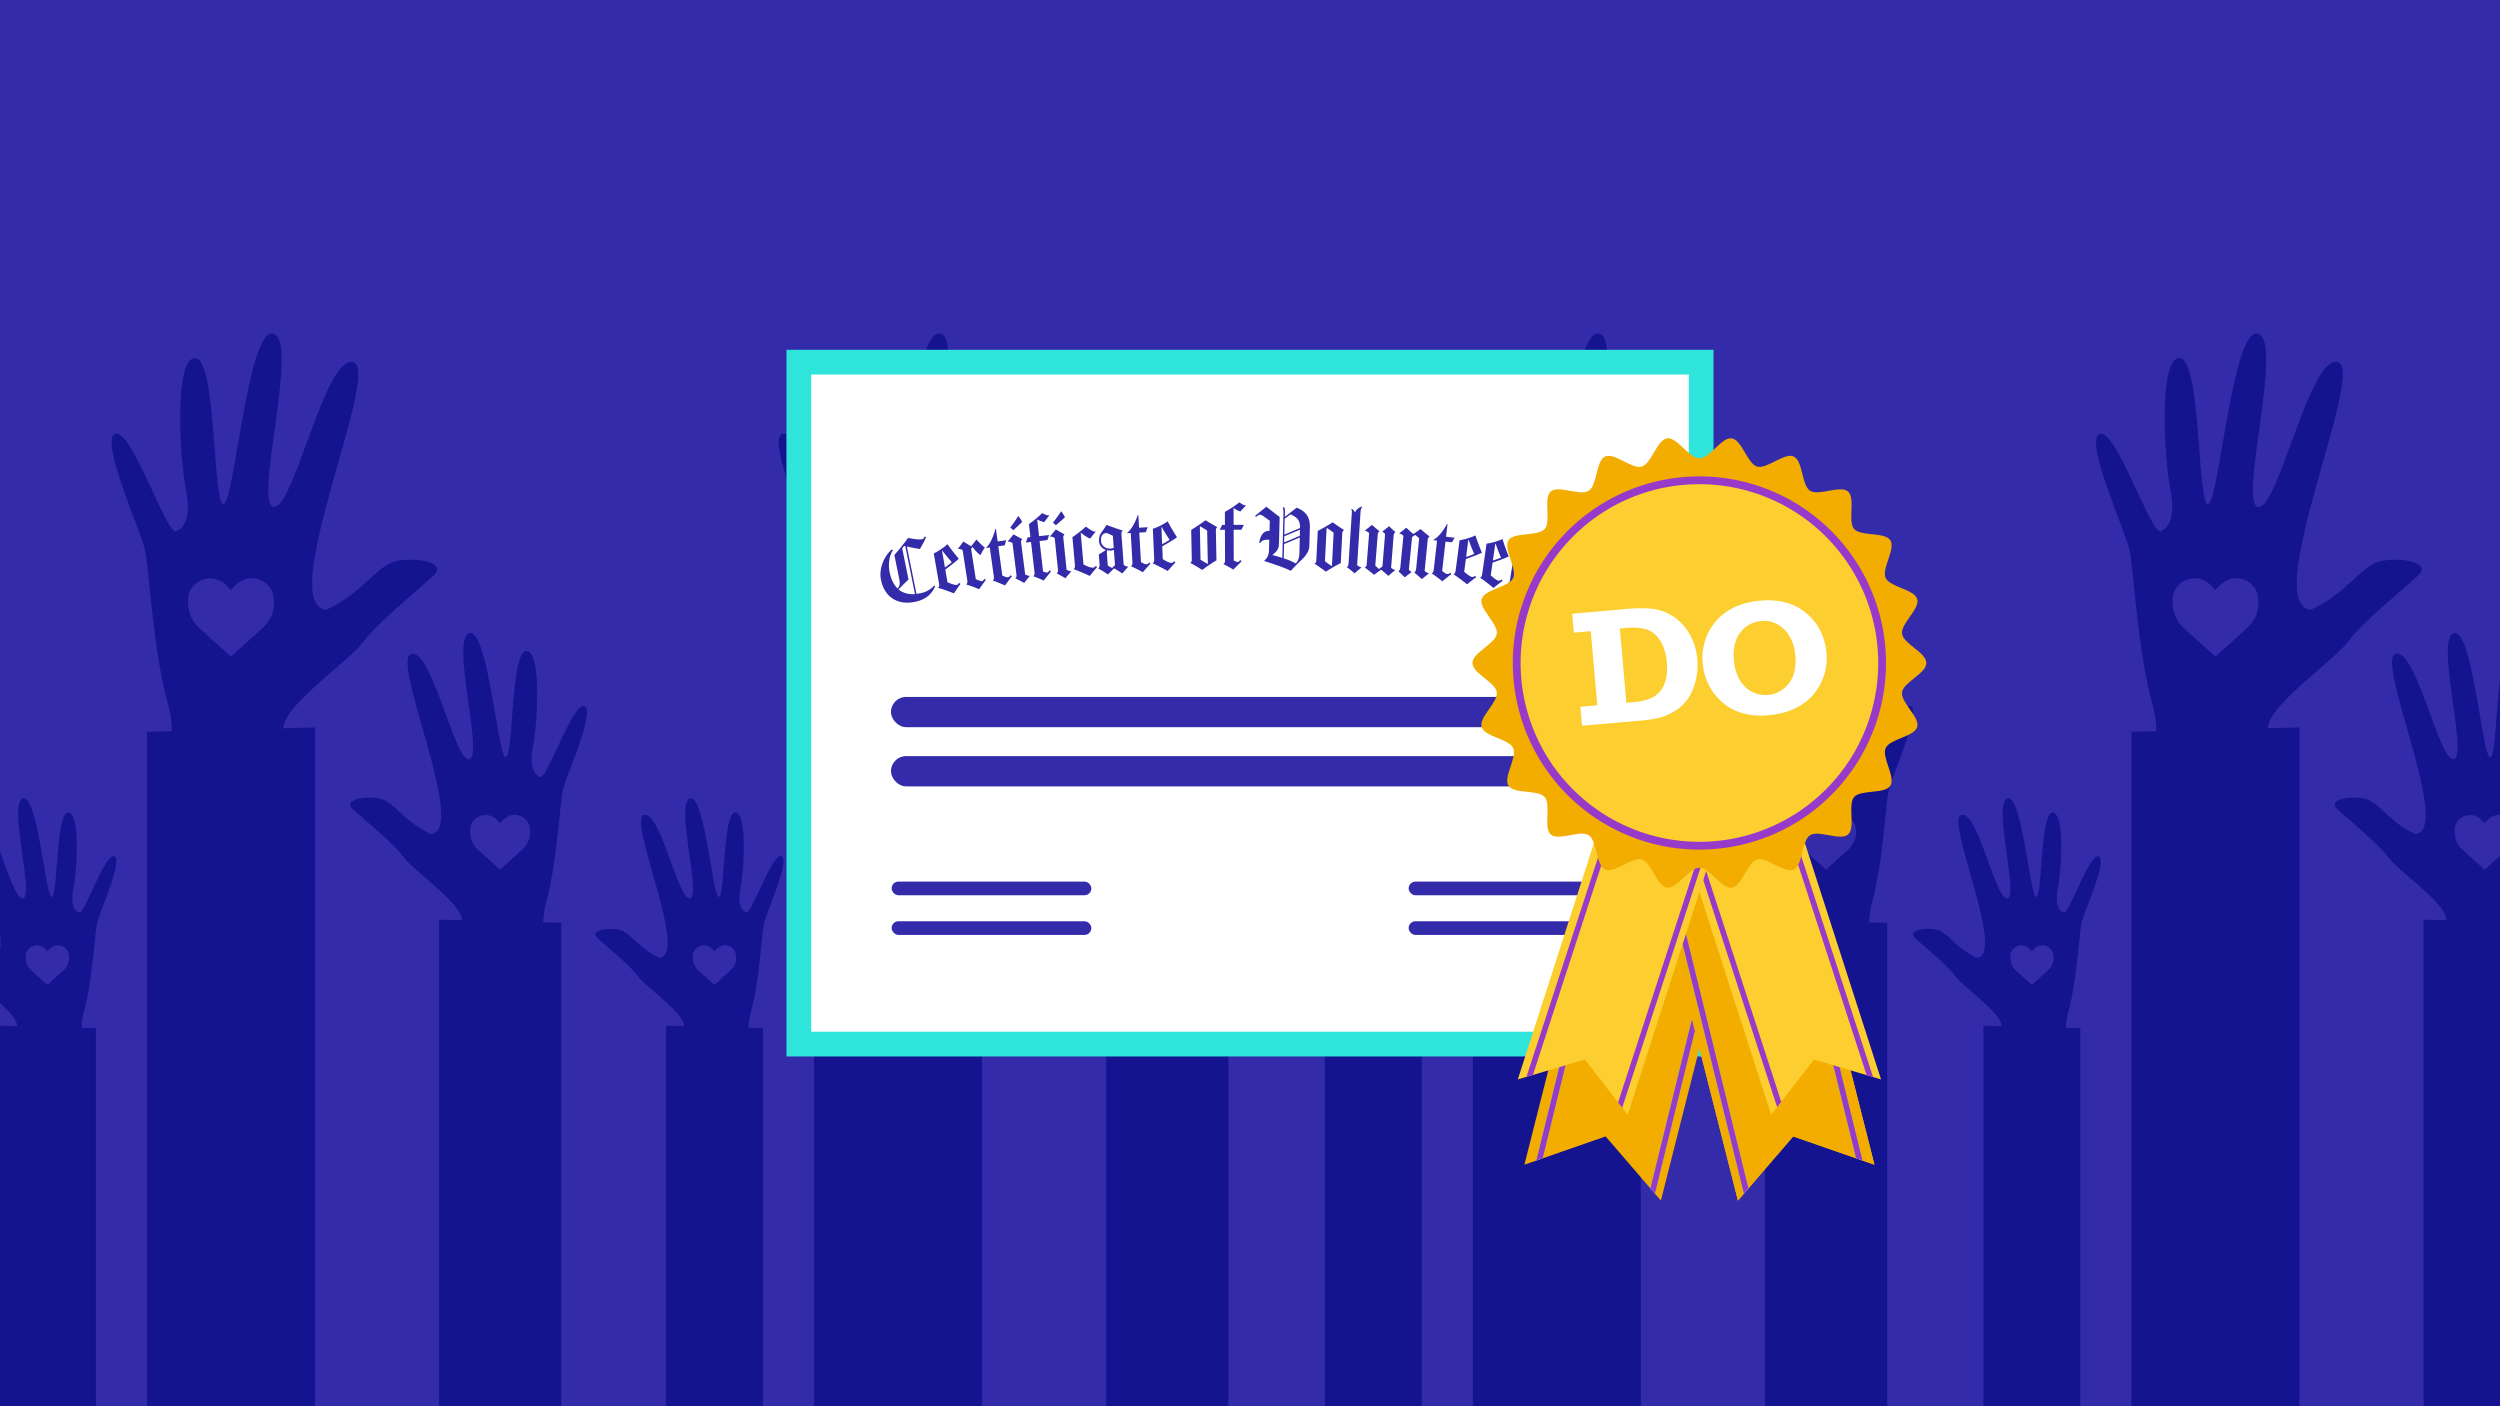 <svg id="Layer_1" data-name="Layer 1" xmlns="http://www.w3.org/2000/svg" xmlns:xlink="http://www.w3.org/1999/xlink" viewBox="0 0 1920 1080"><defs><style>.cls-1{fill:none;}.cls-2{fill:#f9bb0b;}.cls-3{clip-path:url(#clip-path);}.cls-4{fill:#332baa;}.cls-5{fill:#141491;}.cls-6{fill:#fff;}.cls-7{fill:#2fe4da;}.cls-8{fill:#983ac9;}.cls-9{clip-path:url(#clip-path-2);}.cls-10{fill:#f2ad00;}.cls-11{clip-path:url(#clip-path-3);}.cls-12{clip-path:url(#clip-path-4);}.cls-13{fill:#fcce2f;}.cls-14{clip-path:url(#clip-path-5);}</style><clipPath id="clip-path"><rect class="cls-1" width="1920" height="1080"/></clipPath><clipPath id="clip-path-2"><polygon class="cls-1" points="1275.57 922.04 1233.11 872.77 1170.73 894.5 1253.48 567.6 1358.32 595.14 1275.57 922.04"/></clipPath><clipPath id="clip-path-3"><polygon class="cls-2" points="1334.74 922.04 1377.19 872.77 1439.58 894.5 1356.82 567.6 1251.99 595.14 1334.74 922.04"/></clipPath><clipPath id="clip-path-4"><polygon class="cls-1" points="1444.63 828.98 1393.15 813.74 1360.24 856.16 1256.86 535.18 1341.24 508 1444.63 828.98"/></clipPath><clipPath id="clip-path-5"><polygon class="cls-1" points="1165.68 828.98 1217.16 813.74 1250.06 856.16 1353.44 535.18 1269.06 508 1165.68 828.98"/></clipPath></defs><g class="cls-3"><rect class="cls-4" x="-14.35" y="-13.35" width="1948.69" height="1106.7"/><path class="cls-5" d="M1880.79,717.57a123,123,0,0,0-2.4-13.56c-4-13.14-37.5-36.08-44.6-46.1-6.49-9.17-30.23-28.72-38.55-36.28s9.07-10.58,20.41-8.32,18.14,17.39,39.3,27.21c28.73-2.26-31-133.78-15.11-138.31s33.25,82.38,44.59,80.87-14.36-92.21,0-96.75,21.92,94.48,28,95.24,3.78-81.63,15.87-81.63,8.32,57.44,5.29,72.56,0,21.92,5.29,24.19,25-57.45,34-54.42-14.37,54.42-16.63,65-4.54,56.68-12.85,86.16a66.69,66.69,0,0,0-1.86,23.09"/><polygon class="cls-5" points="1955.16 708.71 1861.3 706.28 1861.3 1100.35 1955.16 1100.35 1955.16 708.71"/><path class="cls-5" d="M1538.73,796.69a95.79,95.79,0,0,0-1.91-10.76c-3.15-10.42-29.74-28.62-35.37-36.57-5.15-7.28-24-22.79-30.58-28.78s7.19-8.4,16.18-6.6,14.4,13.79,31.18,21.59c22.79-1.8-24.58-106.13-12-109.73s26.38,65.36,35.38,64.16-11.39-73.16,0-76.75,17.39,75,22.18,75.55,3-64.76,12.6-64.76,6.59,45.57,4.19,57.56,0,17.39,4.2,19.19,19.79-45.57,27-43.17-11.39,43.17-13.19,51.56-3.6,45-10.19,68.36a52.76,52.76,0,0,0-1.47,18.31"/><polygon class="cls-5" points="1597.73 789.66 1523.27 787.73 1523.27 1100.35 1597.73 1100.35 1597.73 789.66"/><path class="cls-5" d="M1739.19,574.18c1.21-8.58,2.37-15.56,3.3-18.63,5.46-18.07,51.55-49.6,61.3-63.38,8.93-12.61,41.56-39.48,53-49.87s-12.47-14.55-28-11.43-24.94,23.89-54,37.4c-39.48-3.12,42.6-183.9,20.78-190.13s-45.71,113.25-61.3,111.17,19.74-126.76,0-133-30.13,129.87-38.44,130.91S1690.55,275,1673.92,275s-11.43,79-7.27,99.74,0,30.13-7.27,33.25-34.29-79-46.76-74.8,19.74,74.8,22.86,89.35,6.23,77.92,17.66,118.44c2.86,10.14,3.38,21.06,2.55,31.73"/><polygon class="cls-5" points="1636.95 562 1765.98 558.66 1765.98 1100.35 1636.95 1100.35 1636.95 562"/><path class="cls-4" d="M1908.1,632.25a39.5,39.5,0,0,1,4.7-4.34,11.65,11.65,0,0,1,18.08,7.34,17.67,17.67,0,0,1-4.94,16.44c-3.48,3.47-7.24,6.67-10.89,10-2.26,2.06-4.54,4.09-6.83,6.15-5.59-5-11.23-10-16.77-15.08a17.92,17.92,0,0,1-6-10.93c-.56-4.07-.5-8,2.23-11.44a12,12,0,0,1,17.14-1.54A42.18,42.18,0,0,1,1908.1,632.25Z"/><path class="cls-4" d="M1560.41,730.64a29,29,0,0,1,3.4-3.14,8.43,8.43,0,0,1,13.08,5.32,12.78,12.78,0,0,1-3.57,11.89c-2.52,2.51-5.24,4.82-7.88,7.22-1.64,1.49-3.29,3-4.94,4.45-4-3.63-8.13-7.23-12.14-10.91a13,13,0,0,1-4.31-7.91c-.4-2.95-.35-5.81,1.61-8.28a8.65,8.65,0,0,1,12.41-1.11A31.17,31.17,0,0,1,1560.41,730.64Z"/><path class="cls-4" d="M1701.28,453.25c2.19-2.05,4.21-4.52,6.74-6.23,10-6.76,23.72-1.31,25.92,10.53,1.64,8.86-.56,17.06-7.08,23.56-5,5-10.38,9.56-15.61,14.31-3.24,2.95-6.51,5.87-9.79,8.82-8-7.19-16.1-14.32-24-21.62a25.69,25.69,0,0,1-8.53-15.67c-.8-5.84-.71-11.51,3.19-16.4a17.16,17.16,0,0,1,24.58-2.21A62.69,62.69,0,0,1,1701.28,453.25Z"/><path class="cls-5" d="M1375,717.57a120.56,120.56,0,0,0-2.4-13.56c-4-13.14-37.5-36.08-44.59-46.1-6.5-9.17-30.24-28.72-38.55-36.28s9.07-10.58,20.41-8.32,18.14,17.39,39.3,27.21c28.72-2.26-31-133.78-15.12-138.31s33.26,82.38,44.6,80.87-14.36-92.21,0-96.75,21.92,94.48,28,95.24,3.78-81.63,15.88-81.63,8.31,57.44,5.29,72.56,0,21.92,5.29,24.19,24.94-57.45,34-54.42-14.36,54.42-16.63,65-4.53,56.68-12.85,86.16a66.68,66.68,0,0,0-1.85,23.09"/><polygon class="cls-5" points="1449.36 708.71 1355.49 706.28 1355.49 1100.35 1449.36 1100.35 1449.36 708.71"/><path class="cls-5" d="M1032.92,796.69a96.45,96.45,0,0,0-1.9-10.76c-3.15-10.42-29.75-28.62-35.38-36.57-5.15-7.28-24-22.79-30.58-28.78s7.2-8.4,16.19-6.6,14.39,13.79,31.18,21.59c22.78-1.8-24.58-106.13-12-109.73s26.38,65.36,35.37,64.16-11.39-73.16,0-76.75,17.39,75,22.19,75.55,3-64.76,12.59-64.76,6.6,45.57,4.2,57.56,0,17.39,4.2,19.19,19.78-45.57,27-43.17-11.39,43.17-13.19,51.56-3.6,45-10.2,68.36a53,53,0,0,0-1.47,18.31"/><polygon class="cls-5" points="1091.93 789.66 1017.46 787.73 1017.46 1100.35 1091.93 1100.35 1091.93 789.66"/><path class="cls-5" d="M1233.39,574.18c1.21-8.58,2.37-15.56,3.3-18.63,5.46-18.07,51.54-49.6,61.3-63.38,8.92-12.61,41.56-39.48,53-49.87s-12.47-14.55-28.06-11.43-24.93,23.89-54,37.4c-39.48-3.12,42.6-183.9,20.78-190.13s-45.72,113.25-61.3,111.17,19.74-126.76,0-133-30.13,129.87-38.44,130.91S1184.74,275,1168.12,275s-11.43,79-7.28,99.74,0,30.13-7.27,33.25-34.28-79-46.75-74.8,19.74,74.8,22.86,89.35,6.23,77.92,17.66,118.44c2.86,10.14,3.37,21.06,2.54,31.73"/><polygon class="cls-5" points="1131.15 562 1260.18 558.66 1260.18 1100.35 1131.15 1100.35 1131.15 562"/><path class="cls-4" d="M1402.29,632.25a41.11,41.11,0,0,1,4.7-4.34,11.65,11.65,0,0,1,18.08,7.34,17.67,17.67,0,0,1-4.93,16.44c-3.49,3.47-7.25,6.67-10.89,10-2.27,2.06-4.54,4.09-6.83,6.15-5.59-5-11.23-10-16.77-15.08a17.87,17.87,0,0,1-6-10.93c-.56-4.07-.5-8,2.22-11.44a12,12,0,0,1,17.15-1.54A42,42,0,0,1,1402.29,632.25Z"/><path class="cls-4" d="M1054.6,730.64a30.63,30.63,0,0,1,3.4-3.14,8.44,8.44,0,0,1,13.09,5.32,12.81,12.81,0,0,1-3.58,11.89c-2.52,2.51-5.24,4.82-7.88,7.22-1.64,1.49-3.28,3-4.94,4.45-4-3.63-8.13-7.23-12.13-10.91a13,13,0,0,1-4.31-7.91c-.41-2.95-.36-5.81,1.61-8.28a8.65,8.65,0,0,1,12.41-1.11A31,31,0,0,1,1054.6,730.64Z"/><path class="cls-4" d="M1195.48,453.25c2.19-2.05,4.21-4.52,6.74-6.23,10-6.76,23.72-1.31,25.91,10.53,1.65,8.86-.56,17.06-7.07,23.56-5,5-10.39,9.56-15.62,14.31-3.24,2.95-6.5,5.87-9.78,8.82-8-7.19-16.1-14.32-24-21.62a25.64,25.64,0,0,1-8.53-15.67c-.81-5.84-.71-11.51,3.19-16.4a17.16,17.16,0,0,1,24.58-2.21A64.64,64.64,0,0,1,1195.48,453.25Z"/><path class="cls-5" d="M869,717.57A123,123,0,0,0,866.6,704c-4-13.14-37.5-36.08-44.6-46.1-6.49-9.17-30.23-28.72-38.54-36.28s9.06-10.58,20.4-8.32S822,630.7,843.17,640.52c28.72-2.26-31-133.78-15.12-138.31s33.26,82.38,44.59,80.87-14.36-92.21,0-96.75,21.92,94.48,28,95.24,3.78-81.63,15.87-81.63,8.32,57.44,5.29,72.56,0,21.92,5.29,24.19,25-57.45,34-54.42-14.36,54.42-16.63,65S939.91,664,931.6,693.43a66.44,66.44,0,0,0-1.85,23.09"/><polygon class="cls-5" points="943.38 708.71 849.51 706.28 849.51 1100.35 943.38 1100.35 943.38 708.71"/><path class="cls-5" d="M526.94,796.69A95.79,95.79,0,0,0,525,785.93c-3.15-10.42-29.74-28.62-35.37-36.57-5.15-7.28-24-22.79-30.58-28.78s7.19-8.4,16.19-6.6,14.39,13.79,31.18,21.59c22.78-1.8-24.59-106.13-12-109.73S520.84,691.2,529.83,690s-11.39-73.16,0-76.75,17.39,75,22.19,75.55S555,624,564.61,624s6.59,45.57,4.2,57.56,0,17.39,4.19,19.19,19.79-45.57,27-43.17-11.4,43.17-13.2,51.56-3.59,45-10.19,68.36a52.76,52.76,0,0,0-1.47,18.31"/><polygon class="cls-5" points="585.94 789.66 511.48 787.73 511.48 1100.35 585.94 1100.35 585.94 789.66"/><path class="cls-5" d="M727.4,574.18c1.21-8.58,2.38-15.56,3.31-18.63,5.45-18.07,51.54-49.6,61.3-63.38,8.92-12.61,41.55-39.48,53-49.87s-12.46-14.55-28-11.43-24.93,23.89-54,37.4c-39.48-3.12,42.6-183.9,20.78-190.13S738,391.39,722.39,389.31s19.74-126.76,0-133S692.26,386.19,684,387.23,678.76,275,662.13,275s-11.43,79-7.27,99.74,0,30.13-7.27,33.25-34.29-79-46.76-74.8,19.74,74.8,22.86,89.35,6.24,77.92,17.66,118.44c2.86,10.14,3.38,21.06,2.55,31.73"/><polygon class="cls-5" points="625.17 562 754.19 558.66 754.19 1100.35 625.17 1100.35 625.17 562"/><path class="cls-4" d="M896.31,632.25a41.11,41.11,0,0,1,4.7-4.34,11.65,11.65,0,0,1,18.08,7.34,17.67,17.67,0,0,1-4.94,16.44c-3.48,3.47-7.24,6.67-10.89,10-2.26,2.06-4.54,4.09-6.83,6.15-5.59-5-11.23-10-16.77-15.08a17.92,17.92,0,0,1-5.95-10.93c-.56-4.07-.49-8,2.23-11.44a12,12,0,0,1,17.15-1.54A43.81,43.81,0,0,1,896.31,632.25Z"/><path class="cls-4" d="M548.62,730.64a29,29,0,0,1,3.4-3.14,8.43,8.43,0,0,1,13.08,5.32,12.78,12.78,0,0,1-3.57,11.89c-2.52,2.51-5.24,4.82-7.88,7.22-1.64,1.49-3.29,3-4.94,4.45-4.05-3.63-8.13-7.23-12.14-10.91a13,13,0,0,1-4.3-7.91c-.41-2.95-.36-5.81,1.61-8.28a8.64,8.64,0,0,1,12.4-1.11A31.17,31.17,0,0,1,548.62,730.64Z"/><path class="cls-4" d="M689.49,453.25c2.19-2.05,4.21-4.52,6.74-6.23,10-6.76,23.72-1.31,25.92,10.53,1.64,8.86-.56,17.06-7.08,23.56-5,5-10.38,9.56-15.61,14.31-3.24,2.95-6.51,5.87-9.79,8.82-8-7.19-16.1-14.32-24-21.62A25.69,25.69,0,0,1,657.1,467c-.8-5.84-.71-11.51,3.19-16.4a17.16,17.16,0,0,1,24.58-2.21A62.69,62.69,0,0,1,689.49,453.25Z"/><path class="cls-5" d="M356.71,717.57a123,123,0,0,0-2.4-13.56c-4-13.14-37.5-36.08-44.6-46.1-6.49-9.17-30.23-28.72-38.55-36.28s9.07-10.58,20.41-8.32,18.14,17.39,39.3,27.21c28.73-2.26-31-133.78-15.11-138.31s33.25,82.38,44.59,80.87-14.36-92.21,0-96.75,21.92,94.48,28,95.24,3.78-81.63,15.87-81.63,8.31,57.44,5.29,72.56,0,21.92,5.29,24.19,24.94-57.45,34-54.42-14.36,54.42-16.62,65-4.54,56.68-12.85,86.16a66.69,66.69,0,0,0-1.86,23.09"/><polygon class="cls-5" points="431.08 708.71 337.22 706.28 337.22 1100.35 431.08 1100.35 431.08 708.71"/><path class="cls-5" d="M14.65,796.69a95.79,95.79,0,0,0-1.91-10.76C9.59,775.51-17,757.31-22.64,749.36c-5.15-7.28-24-22.79-30.58-28.78S-46,712.18-37,714s14.39,13.79,31.18,21.59c22.79-1.8-24.58-106.13-12-109.73S8.54,691.2,17.54,690s-11.39-73.16,0-76.75,17.39,75,22.18,75.55,3-64.76,12.6-64.76,6.59,45.57,4.19,57.56,0,17.39,4.2,19.19,19.79-45.57,27-43.17S76.3,700.79,74.5,709.18s-3.6,45-10.19,68.36a52.76,52.76,0,0,0-1.47,18.31"/><polygon class="cls-5" points="73.65 789.66 -0.81 787.73 -0.81 1100.35 73.65 1100.35 73.65 789.66"/><path class="cls-5" d="M215.11,574.18c1.21-8.58,2.37-15.56,3.3-18.63,5.46-18.07,51.55-49.6,61.3-63.38,8.93-12.61,41.56-39.48,53-49.87s-12.47-14.55-28.05-11.43-24.94,23.89-54,37.4c-39.48-3.12,42.6-183.9,20.78-190.13s-45.71,113.25-61.3,111.17,19.74-126.76,0-133S180,386.19,171.66,387.23,166.46,275,149.84,275s-11.43,79-7.27,99.74,0,30.13-7.27,33.25-34.29-79-46.76-74.8,19.74,74.8,22.86,89.35,6.23,77.92,17.66,118.44c2.86,10.14,3.38,21.06,2.55,31.73"/><polygon class="cls-5" points="112.87 562 241.9 558.66 241.9 1100.35 112.87 1100.35 112.87 562"/><path class="cls-4" d="M384,632.25a39.5,39.5,0,0,1,4.7-4.34,11.65,11.65,0,0,1,18.08,7.34,17.7,17.7,0,0,1-4.94,16.44c-3.48,3.47-7.24,6.67-10.89,10-2.26,2.06-4.54,4.09-6.83,6.15-5.59-5-11.23-10-16.77-15.08a17.92,17.92,0,0,1-5.95-10.93c-.56-4.07-.5-8,2.23-11.44a12,12,0,0,1,17.14-1.54A42.18,42.18,0,0,1,384,632.25Z"/><path class="cls-4" d="M36.32,730.64a29.86,29.86,0,0,1,3.41-3.14,8.43,8.43,0,0,1,13.08,5.32,12.78,12.78,0,0,1-3.57,11.89c-2.52,2.51-5.25,4.82-7.88,7.22-1.64,1.49-3.29,3-4.94,4.45-4.05-3.63-8.13-7.23-12.14-10.91A13,13,0,0,1,20,737.56c-.4-2.95-.36-5.81,1.61-8.28A8.65,8.65,0,0,1,34,728.17,29.26,29.26,0,0,1,36.32,730.64Z"/><path class="cls-4" d="M177.2,453.25c2.19-2.05,4.21-4.52,6.74-6.23,10-6.76,23.72-1.31,25.92,10.53,1.64,8.86-.56,17.06-7.08,23.56-5,5-10.39,9.56-15.61,14.31-3.25,2.95-6.51,5.87-9.79,8.82-8-7.19-16.1-14.32-24-21.62A25.64,25.64,0,0,1,144.81,467c-.8-5.84-.71-11.51,3.19-16.4a17.16,17.16,0,0,1,24.58-2.21A62.69,62.69,0,0,1,177.2,453.25Z"/><rect class="cls-6" x="613.5" y="278.15" width="693" height="523.71"/><path class="cls-7" d="M1297,287.65v504.7H623V287.65h674m19-19H604v542.7h712V268.65Z"/><rect class="cls-4" x="684.25" y="535.24" width="551.5" height="23.23" rx="11.62"/><rect class="cls-4" x="684.25" y="580.7" width="551.5" height="23.23" rx="11.62"/><rect class="cls-4" x="684.78" y="677.05" width="153.38" height="10.51" rx="5.26"/><rect class="cls-4" x="684.78" y="707.51" width="153.38" height="10.51" rx="5.26"/><rect class="cls-4" x="1081.84" y="677.05" width="153.38" height="10.51" rx="5.26"/><rect class="cls-4" x="1081.84" y="707.51" width="153.38" height="10.51" rx="5.26"/><path class="cls-4" d="M711.23,412.58a83.11,83.11,0,0,1-4.75,9.06c-2-.31-6.06-1-10-1.92l7.38,36.4c.71-.08,2.16-.38,2.92-.53a18.58,18.58,0,0,0,10.77-5.94l.66.66c-2.27,5-6.06,10-15.61,11.92-12.89,2.61-23.22-3.25-26-16.9-2-9.67,3.59-19.61,8.37-23.28l.94.4c-3.19,4.4-3.81,11.43-2.73,16.74,1.17,5.75,3.2,9.94,6.14,12.77,1.83-2,1.95-4,1.36-6.92l-3.8-18.77c4.59-5.27,7.5-9.09,10.56-13.13,5.81,1.06,8.39,1.45,11,.93.57-.12,1.12-.62,1.7-2Zm-16,6.8-.76-.18-1.59,1.91,4.86,23.95s-4.09,3.85-7.67,7.6c3.26,2.76,7.51,3.94,12.64,3.62Z"/><path class="cls-4" d="M726,437.47l1.69,9.72c4.31,1.81,6,2.17,7.15,2a2,2,0,0,0,1.21-.93l.47-.67,1.13.85c-1.21,1.65-3.74,5.23-5,7.28-3-1.24-8.55-3.23-12.07-4.25l0-.26c.66-.7.88-1.33.54-3.3l-4-22.87a44.15,44.15,0,0,0,10.54-7.13c2,2.92,6.41,8.64,8.69,11.19C734.32,431.18,729.26,434.87,726,437.47Zm-2.2-14.6-.31.12,2.23,12.83a59.81,59.81,0,0,0,5.25-4.05C728.91,429.44,725.27,425.09,723.78,422.87Z"/><path class="cls-4" d="M753,426.28l-.25,0a31.69,31.69,0,0,1-5.81-6.27l-1.12,1.61,3.61,23.19c3.36,1.43,4,1.6,4.93,1.45.44-.07.76-.51,1.08-1l.47-.72,1.23.78c-3.17,4.35-5.2,7.21-5.2,7.21a74.28,74.28,0,0,0-9.7-3.58l0-.26c.6-.74.9-1.38.59-3.35l-3.55-22.81a5.91,5.91,0,0,0-3.42-1l-.15-.17a67.16,67.16,0,0,0,4.1-5.47c2,1.19,4.2,2.61,6,3.64,1.93-2.26,2.51-3.13,4.08-5.21a53,53,0,0,0,6.45,6.24A50.37,50.37,0,0,0,753,426.28Z"/><path class="cls-4" d="M777.13,442.51l-5.32,7.12c-2.71-1.25-6.72-2.9-9.24-3.72l0-.25c.76-.63.87-1.69.66-3.22l-3.09-22-2.68.37,0-.38c3.13-2.72,5.81-9.21,6.93-14.19l.45-.06,1.35,9.64,6.58-.92-1.14,3.94-4.92.69L769.76,442c3.35,1.55,3.58,1.38,4.61,1.24a1.91,1.91,0,0,0,1.25-.83l.43-.64Z"/><path class="cls-4" d="M790.9,442.32l-4.38,5.37c-1.55-.91-4.69-2.59-6.63-3.51l0-.26c.77-.62.93-1.35.7-3.14l-3-23.8-.9-.41a3.83,3.83,0,0,0-2.6-.51l-.1-.25,4.38-5.43c1.55.91,4.55,2.54,6.63,3.57l0,.26c-.71.54-1,1.22-.73,3l3.06,24c2.14,1,2.86,1.07,3.44,1Zm-12.68-35.18-2.33-2a99.48,99.48,0,0,0,6.15-8.91,31.42,31.42,0,0,1,3,4.56A92.64,92.64,0,0,1,778.22,407.14Z"/><path class="cls-4" d="M805.81,395.87,802,401h-.06a21.31,21.31,0,0,1-5.23-2l-.12.08L798,411.75l7.75-.88-1.37,3.92-6,.68,2.7,23.51c2,.62,2.56.81,3.2.74.45-.05.85-.49,1.36-1.19l.39-.57,1.14.91-5.62,7a81.11,81.11,0,0,0-7.84-3.26l0-.32c.78-.54,1-1.34.75-3.14l-2.64-22.93-4,.45,1.43-3.92,2.12-.25-1.15-10a79.08,79.08,0,0,0,10.2-8.44c3.58,1.86,4.43,1.89,5.12,1.62Z"/><path class="cls-4" d="M822.72,438.83l-4.52,5.26c-1.52-.95-4.61-2.7-6.53-3.67l0-.26c.79-.6,1-1.33.79-3.13L810,413.17l-.89-.43a3.84,3.84,0,0,0-2.59-.58l-.09-.25,4.51-5.32c1.53,1,4.49,2.65,6.54,3.74l0,.26c-.72.52-1,1.2-.8,2.93l2.46,24.06c2.12,1.08,2.84,1.13,3.41,1.07Zm-11.79-35.48-2.29-2a96.36,96.36,0,0,0,6.37-8.75,32.17,32.17,0,0,1,2.87,4.63C816.47,398.63,812.85,401.86,810.93,403.35Z"/><path class="cls-4" d="M841.48,408.33c-1.06,1.2-3.32,4.18-4.25,5.3h-.07a26.22,26.22,0,0,1-6.93-4.49l-.25.15,2.15,24.21c4.15,2.22,6.31,2.55,7.6,2.44a1.86,1.86,0,0,0,1.23-.63l.53-.7,1.11.88c-1.59,1.82-3.81,4.54-5.67,6.84-2.45-1.27-9.17-4-12.25-5.19l0-.26c.54-.43,1-1,.86-2.73l-1.92-21.64A88.12,88.12,0,0,0,834,404.4c5.35,4.12,6.7,4,7.33,3.75Z"/><path class="cls-4" d="M866.49,435.28c-1.38,1.52-3.35,3.74-4.54,5.12-2.18-1.46-5-3.14-6.3-3.94l-4.77,4.74c-1.9-1.35-5-3.26-7.31-4.58l0-.26c.68-.5,1-1.11.86-3.29l-.53-7.27a54.28,54.28,0,0,0,5.5-3.5,7.23,7.23,0,0,1-5.32-6.53c-.32-4.51,1.71-6.72,3.54-9.25a39.15,39.15,0,0,0,2.14-3.38c3.19,1.12,8.77,3.24,12.4,4.27l0,.26c-.73.63-1,1.49-.87,3.1L863,433.86c.62.53,2.7,1.55,3.39,1.24Zm-11.81-23.77c-2.89-1.48-4.16-2.16-5.45-2.07s-4,1.13-3.62,6.21c.24,3.41,3.47,6,7.65,5.66a7.55,7.55,0,0,0,2.09-.61ZM856.31,434l-.86-11.77a6.4,6.4,0,0,1-2.15.61,10.72,10.72,0,0,1-2.93-.3,6,6,0,0,0-.26,2.73l.66,9.07c1.15.63,2,1.27,3.31,1.89Z"/><path class="cls-4" d="M883.56,432.78l-5.88,6.67c-2.61-1.47-6.46-3.44-8.91-4.47l0-.25c.81-.57,1-1.61.92-3.16l-1.27-22.21-2.7.16,0-.39c3.34-2.45,6.54-8.71,8.07-13.57l.45,0,.56,9.72,6.63-.38-1.46,3.83-5,.29,1.29,22.66c3.21,1.82,3.46,1.67,4.49,1.62a1.94,1.94,0,0,0,1.31-.73l.49-.6Z"/><path class="cls-4" d="M892.6,419.6l.42,9.86c4,2.34,5.67,2.92,6.83,2.87a2,2,0,0,0,1.33-.77l.55-.6,1,1c-1.42,1.48-4.38,4.7-5.91,6.58-2.85-1.63-8.06-4.31-11.42-5.78v-.25c.75-.62,1.05-1.21,1-3.21l-1-23.19a43.91,43.91,0,0,0,11.37-5.72c1.62,3.16,5.25,9.4,7.17,12.22C901.67,414.44,896.18,417.45,892.6,419.6Zm-.31-14.76-.32.07.55,13a58.43,58.43,0,0,0,5.73-3.35C896.53,412,893.49,407.24,892.29,404.84Z"/><path class="cls-4" d="M934.79,405c-.57.46-1.07,1-1,2.92l.44,22.44a119.92,119.92,0,0,0-10.94,7.38c-2.88-1.88-6.21-3.88-9-5.37v-.26c.76-.34,1.07-1.18,1-2.54l-.45-22.63a126,126,0,0,0,11-7.38c2.74,1.69,6.14,3.75,8.94,5.18Zm-7.18,28-.51-25.54c-1.5-1-3.72-2.31-5.42-3.24l-.19.06L922,429.8c1.44,1,4,2.5,5.49,3.31Z"/><path class="cls-4" d="M956.94,388.17l-4.37,4.66h-.07a21.51,21.51,0,0,1-5-2.56l-.13.06.05,12.77,7.8,0-1.79,3.75-6,0,.09,23.67c1.87.83,2.46,1.09,3.1,1.09.45,0,.9-.39,1.48-1l.45-.52,1,1-6.36,6.34a79.72,79.72,0,0,0-7.44-4.09V433c.84-.45,1.09-1.23,1.09-3l-.1-23.09-4,0,1.86-3.75h2.13l0-10.06a78.23,78.23,0,0,0,11.06-7.27c3.36,2.24,4.2,2.37,4.91,2.17Z"/><path class="cls-4" d="M1005.57,419.42c-.14,5.81-6.2,10.75-7.46,11.95-1.51,1.44-3.5,3.52-6.82,7.05-4.51-2.43-14.75-5.78-20.13-7.47l-.12-.51c2.11-1.63,3.46-3.92,3.56-8l.19-7.93-.83,0c-3.1-.08-5.18.65-6.27,2.75l-.57-.27c.81-6.63,3.91-9.39,7.65-9.3H975l.2-7.74c-5.45-3.94-6.28-4.6-7.5-4.63-1,0-1.49.41-3,1.66l-.82-.86c1.65-1.24,7.57-6.06,8.69-6.94,3.55,2.67,5.38,4.26,10.19,7.86l-.49,19.73c-.1,4.19-.72,5.85-5,9.42v.13a78,78,0,0,1,7.56,2.19l.86-34.62a15.64,15.64,0,0,0-.48-4.14v-.13l1.35.23a18.5,18.5,0,0,1,.3,3.62l-.09,3.48,9.08-7.06c8,3.23,10.31,8.06,10.13,15.47Zm-7.32-6.63-12.06,5.06-.27,11a48.65,48.65,0,0,1,9.19,3.84c1.65-1.44,2.75-4.06,2.85-8.12Zm0-1.29.12-4.7-12.06,5.05-.12,4.77Zm.15-6v-.26c.14-5.67-2.25-8.05-7.36-10.18,0,0-3.29,2.5-4.41,3.37l-.3,12.19Z"/><path class="cls-4" d="M1032.07,407.19c-.6.42-1.15,1-1.24,2.84l-1.13,22.42a120,120,0,0,0-11.44,6.59c-2.74-2.08-5.92-4.3-8.55-6l0-.25c.79-.29,1.15-1.11,1.22-2.46l1.14-22.61a127,127,0,0,0,11.44-6.59c2.62,1.88,5.86,4.17,8.55,5.79Zm-9.13,27.44,1.28-25.51c-1.43-1.11-3.55-2.57-5.17-3.62l-.2.06-1.29,25.5c1.37,1.1,3.8,2.78,5.24,3.69Z"/><path class="cls-4" d="M1045.58,435.79c-1.36,1.14-3.62,3.13-5.26,4.51-1.78-1.53-4.3-3.51-5.9-4.71v-.25c.8-.28,1.17-1.09,1.3-3l2.45-38.17a5.58,5.58,0,0,0-.43-3.32l.27-.11a4.69,4.69,0,0,1,2.53,2.81h.13A8.25,8.25,0,0,1,1046,389l.19.14a7.82,7.82,0,0,0-1.31,4.25L1042.28,434a6.75,6.75,0,0,0,3.18,1.69Z"/><path class="cls-4" d="M1071.53,437.86c-2,1.59-3.52,2.83-5.27,4.43-1.93-1.77-3.75-3.33-5.51-4.76h-.06l-5.42,3.91c-2-1.65-4.74-3.87-6.94-5.47v-.25a2.83,2.83,0,0,0,1.3-2.49l1.88-23.85a6.67,6.67,0,0,0-3.16-1.74l-.12-.14c1.38-1.12,3.73-2.94,5.4-4.42,1.81,1.63,4.17,3.63,5.76,4.85l0,.26c-.8.32-1.19,1.07-1.34,3l-1.82,23.14a30.17,30.17,0,0,0,2.83,2.68s2.26-1.69,2.68-2l2-25c-.72-.71-1.28-1.07-2.06-1.78v-.07c1.31-1,3.65-2.81,5.11-4.06,1.2,1.2,3.37,3.24,4.82,4.46l0,.26c-.8.38-1.18,1.07-1.35,3.19l-1.89,24a6.38,6.38,0,0,0,3.1,1.73Z"/><path class="cls-4" d="M1097.39,440.39c-1.4,1.1-3.73,3-5.41,4.33-1.49-1.37-4.48-3.94-5.73-5l0-.25c.68-.32,1.21-1.05,1.39-3l2.27-23.1c-1.06-1-2.09-1.76-3-2.57,0,0-2,1.3-2.42,1.58L1082,437.59c.7.71,1.25,1.09,2,1.82v.06c-1.68,1.2-3.64,2.69-5.12,3.9-1.78-1.66-3.67-3.47-4.81-4.49l0-.25c.62-.39,1.2-1.05,1.41-3.17l2.35-23.94a6.36,6.36,0,0,0-3.06-1.79l-.12-.14c2-1.55,3.58-2.76,5.35-4.33,1.9,1.8,4,3.7,5.42,4.87h.06l5.5-3.81c2,1.69,4.66,4,6.83,5.6l0,.26a2.79,2.79,0,0,0-1.34,2.46l-2.34,23.81a6.58,6.58,0,0,0,3.13,1.79Z"/><path class="cls-4" d="M1114.63,440.84l-6.93,5.57c-2.32-1.89-5.79-4.49-8-5.92l0-.25c.89-.42,1.27-1.42,1.44-2.95l2.52-22.11-2.69-.31,0-.38c3.71-1.85,7.92-7.47,10.26-12l.45.05-1.11,9.67,6.6.75-2.09,3.53-4.93-.56-2.57,22.55c2.84,2.34,3.12,2.24,4.14,2.36a2,2,0,0,0,1.42-.49l.58-.52Z"/><path class="cls-4" d="M1125.77,429.38l-1.25,9.79c3.58,3,5.1,3.83,6.25,4a2,2,0,0,0,1.43-.53l.65-.5.83,1.15c-1.65,1.21-5.12,3.89-6.94,5.48-2.53-2.08-7.22-5.61-10.27-7.63l0-.25c.84-.48,1.23-1,1.49-3l3-23a44.13,44.13,0,0,0,12.18-3.71c1.06,3.39,3.57,10.15,5,13.26C1135.59,425.83,1129.67,427.86,1125.77,429.38Zm2.2-14.61-.33,0L1126,427.72a60,60,0,0,0,6.21-2.33C1130.94,422.57,1128.75,417.34,1128,414.77Z"/><path class="cls-4" d="M1146.29,432.15l-1.4,9.77c3.54,3.05,5,3.92,6.19,4.08a1.94,1.94,0,0,0,1.44-.51l.66-.49.81,1.16c-1.67,1.19-5.18,3.82-7,5.38-2.5-2.12-7.13-5.72-10.15-7.78l0-.26c.85-.46,1.25-1,1.54-3l3.3-23a44.3,44.3,0,0,0,12.23-3.52c1,3.4,3.43,10.2,4.8,13.33C1156.16,428.75,1150.22,430.7,1146.29,432.15Zm2.42-14.57-.33,0-1.85,12.89a57.1,57.1,0,0,0,6.25-2.23C1151.56,425.42,1149.45,420.16,1148.71,417.58Z"/><path class="cls-4" d="M1175.38,429.82l-.25,0a31.92,31.92,0,0,1-3.6-7.76l-1.56,1.19-3.69,23.18c2.75,2.4,3.28,2.74,4.24,2.9a1.85,1.85,0,0,0,1.34-.64l.68-.54.92,1.12c-4.35,3.16-7.17,5.26-7.17,5.26a73.37,73.37,0,0,0-8.12-6.39l0-.25c.8-.53,1.27-1,1.59-3l3.63-22.8a5.84,5.84,0,0,0-3-2l-.09-.21c1.67-1.1,3.86-2.52,5.59-3.94,1.55,1.75,3.18,3.77,4.57,5.3,2.54-1.55,3.36-2.21,5.49-3.7a53.88,53.88,0,0,0,4.22,7.93A49.26,49.26,0,0,0,1175.38,429.82Z"/><path class="cls-4" d="M1189.91,453.62l-5.77,3.85c-1.21-1.32-3.72-3.85-5.3-5.3l0-.25c.91-.37,1.29-1,1.6-2.8l4.08-23.64-.74-.66a3.86,3.86,0,0,0-2.34-1.25l0-.27,5.78-3.91c1.22,1.33,3.61,3.77,5.29,5.37l0,.25c-.84.32-1.27.9-1.56,2.61l-4.12,23.83c1.75,1.61,2.43,1.86,3,2Zm-1.8-37.35-1.65-2.57A100,100,0,0,0,1195,407a31.9,31.9,0,0,1,1.52,5.24C1194.72,413.23,1190.36,415.35,1188.11,416.27Z"/><path class="cls-4" d="M1215.5,458.38c-1.49,1-4,2.67-5.77,3.84-1.36-1.5-4.11-4.32-5.27-5.45l0-.26c.71-.26,1.3-.94,1.65-2.84l4.29-22.82c-1-1.1-1.93-1.93-2.82-2.82,0,0-2.11,1.11-2.55,1.36l-4.67,24.84c.65.78,1.16,1.2,1.86,2v.07c-1.77,1-3.86,2.36-5.44,3.44-1.62-1.82-3.36-3.78-4.39-4.9l0-.25c.66-.34,1.3-.94,1.69-3l4.44-23.64a6.36,6.36,0,0,0-2.9-2.06l-.1-.15c2.16-1.36,3.8-2.43,5.71-3.85,1.73,2,3.7,4,5,5.33l.07,0,5.8-3.31c1.82,1.85,4.3,4.35,6.32,6.17l0,.26a2.8,2.8,0,0,0-1.55,2.33l-4.42,23.52a6.63,6.63,0,0,0,3,2.06Z"/><path class="cls-4" d="M1235,472s-4.83,3.94-6.64,5.67a21.52,21.52,0,0,0-11.36-4.92,5.91,5.91,0,0,0-1.17,1.53h-.07c-.07-.28-.39-1.27-.49-1.75a116.64,116.64,0,0,1,9.32-7.49l-6.9-7.09.06-.25c.62-.14,1.28-.79,1.61-2.37l4.55-22a83.08,83.08,0,0,0,12.31-4.76c2.56,2.58,5.56,5.3,7.57,7l0,.25a2.92,2.92,0,0,0-1.63,2.43l-4.6,22.23c-.69,3.35,1.67,5.61,1.24,7.7C1238.47,469.59,1236.44,470.82,1235,472Zm-2.06.75c.65-4.73-3-5.35-2.45-10.78l-8.1,6.36c5.93,1.29,8.13,2.74,10.47,4.47Zm-2.13-12.62,4.88-23.56c-1.31-1.32-3-2.91-4.57-4.37l-.21.09-5.21,25.14,3.54,3.89Z"/><path class="cls-8" d="M1305.15,472a1.59,1.59,0,0,0,0-3.17,1.59,1.59,0,0,0,0,3.17Z"/><g class="cls-9"><polygon class="cls-10" points="1275.57 922.04 1233.11 872.77 1170.73 894.5 1253.48 567.6 1358.32 595.14 1275.57 922.04"/><rect class="cls-7" x="1062.42" y="758.35" width="303.65" height="4.28" transform="translate(186.2 1758.41) rotate(-76.21)"/><polygon class="cls-8" points="1248.37 612.53 1175.97 907.42 1180.13 908.45 1252.53 613.55 1248.37 612.53 1248.37 612.53"/><rect class="cls-7" x="1150" y="779.85" width="303.65" height="4.28" transform="translate(232.01 1859.84) rotate(-76.21)"/><polygon class="cls-8" points="1335.95 634.03 1263.55 928.92 1267.71 929.95 1340.11 635.05 1335.95 634.03 1335.95 634.03"/></g><polygon class="cls-2" points="1334.74 922.04 1377.19 872.77 1439.58 894.5 1356.82 567.6 1251.99 595.14 1334.74 922.04"/><g class="cls-11"><polygon class="cls-10" points="1334.74 922.04 1377.19 872.77 1439.58 894.5 1356.82 567.6 1251.99 595.14 1334.74 922.04"/><rect class="cls-7" x="1393.92" y="608.66" width="4.28" height="303.65" transform="translate(-141.05 354.77) rotate(-13.79)"/><polygon class="cls-8" points="1361.94 612.53 1357.78 613.55 1430.17 908.45 1434.34 907.42 1361.94 612.53 1361.94 612.53"/><rect class="cls-7" x="1306.34" y="630.16" width="4.28" height="303.65" transform="translate(-148.71 334.51) rotate(-13.79)"/><polygon class="cls-8" points="1274.36 634.03 1270.2 635.05 1342.6 929.95 1346.76 928.92 1274.36 634.03 1274.36 634.03"/></g><g class="cls-12"><polygon class="cls-13" points="1444.63 828.98 1393.15 813.74 1360.24 856.16 1256.86 535.18 1341.24 508 1444.63 828.98"/><rect class="cls-8" x="1390.31" y="540.56" width="4.28" height="303.65" transform="translate(-145.89 464.76) rotate(-18.02)"/><rect class="cls-8" x="1320.94" y="563.13" width="4.28" height="303.65" transform="translate(-156.28 444.4) rotate(-18.02)"/></g><g class="cls-14"><polygon class="cls-13" points="1165.68 828.98 1217.16 813.74 1250.06 856.16 1353.44 535.18 1269.06 508 1165.68 828.98"/><rect class="cls-8" x="1066.03" y="690.25" width="303.65" height="4.28" transform="matrix(0.31, -0.95, 0.95, 0.31, 182.66, 1636.29)"/><rect class="cls-8" x="1135.4" y="712.82" width="303.65" height="4.28" transform="matrix(0.31, -0.95, 0.95, 0.31, 209.11, 1717.85)"/></g><path class="cls-10" d="M1479.44,509.19c0,8-17.56,14.68-18.66,22.39-1.12,7.9,13.84,19.22,11.65,26.72s-21,9.08-24.23,16.21,7.85,22.31,3.59,28.92-22.66,2.75-27.82,8.71,1.29,23.6-4.68,28.77-22.49-3.73-29.14.55-5.37,23-12.57,26.3-20.49-9.93-28.12-7.69-11.61,20.53-19.51,21.66c-7.7,1.09-16.79-15.33-24.8-15.33s-17.09,16.42-24.8,15.33c-7.89-1.13-12-19.46-19.5-21.66s-21,10.95-28.12,7.69-6-22-12.57-26.3-23.19,4.61-29.15-.55.5-22.81-4.67-28.77-23.54-2.06-27.82-8.71,6.89-21.72,3.59-28.93-22-8.57-24.23-16.2,12.77-18.82,11.64-26.72c-1.09-7.71-18.66-14.38-18.66-22.39s17.57-14.69,18.66-22.39c1.13-7.9-13.84-19.23-11.64-26.73s21-9.07,24.23-16.2-7.85-22.32-3.59-28.93,22.66-2.75,27.82-8.7-1.29-23.6,4.68-28.77,22.49,3.72,29.14-.56,5.36-23,12.57-26.3,20.49,9.93,28.12,7.7,11.61-20.53,19.5-21.66c7.71-1.1,16.79,15.33,24.8,15.33s17.1-16.43,24.8-15.33c7.9,1.13,12,19.46,19.51,21.66s21-11,28.12-7.7,6,22.05,12.57,26.3,23.19-4.6,29.14.56-.49,22.81,4.68,28.77,23.54,2.06,27.82,8.71-6.89,21.71-3.59,28.92,22,8.58,24.23,16.21-12.77,18.82-11.65,26.72C1461.88,494.5,1479.44,501.18,1479.44,509.19Z"/><circle class="cls-13" cx="1305.15" cy="509.19" r="140.32" transform="translate(22.22 1072.02) rotate(-45)"/><path class="cls-8" d="M1305.15,371.87a137.32,137.32,0,1,1-97.09,40.22,136.39,136.39,0,0,1,97.09-40.22m0-6a143.32,143.32,0,1,0,143.32,143.32,143.32,143.32,0,0,0-143.32-143.32Z"/><path class="cls-6" d="M1303.54,506.48a46.44,46.44,0,0,0-6.1-19.78,38.46,38.46,0,0,0-12.77-13.5,37,37,0,0,0-15.63-5.67,109.15,109.15,0,0,0-20.85.24l-40.75,3.57,1.28,14.53,13-1.14,5,56.95-13,1.14,1.27,14.53,43.41-3.8a110.86,110.86,0,0,0,16.09-2.28,45.06,45.06,0,0,0,11.14-4.82,33.48,33.48,0,0,0,10-8.85,40.73,40.73,0,0,0,6.38-13.77A48.9,48.9,0,0,0,1303.54,506.48Zm-25.43,19.13a19.55,19.55,0,0,1-8.4,9.74q-5.51,3.06-15.26,3.9l-5.39.47-5-57,5.38-.47q9.21-.81,15.41,1.27c4.12,1.38,7.56,4.26,10.28,8.63s4.39,9.84,5,16.39Q1281,518.91,1278.11,525.61Z"/><path class="cls-6" d="M1402.53,499.77c-1.4-11.93-6.86-22.25-16.25-29.62-9.11-7.17-21.24-10.42-36.25-8.66s-26.09,7.77-33.29,16.89a43.24,43.24,0,0,0-8.88,32.49,43.69,43.69,0,0,0,15.84,29.28c9,7.37,21.19,10.75,36.61,8.94,15-1.76,26-7.73,33.21-16.75A43,43,0,0,0,1402.53,499.77Zm-28.29,24.52a22.17,22.17,0,0,1-15.76,9.28,21.73,21.73,0,0,1-17.62-5.56c-4.95-4.46-8.1-11-9.08-19.41-1.13-9.62.56-17,4.35-22.28a22.08,22.08,0,0,1,15.72-9.28,21.65,21.65,0,0,1,17.93,5.8c4.8,4.5,7.91,11.05,8.9,19.47C1379.78,511.68,1378.08,519,1374.24,524.29Z"/></g></svg>